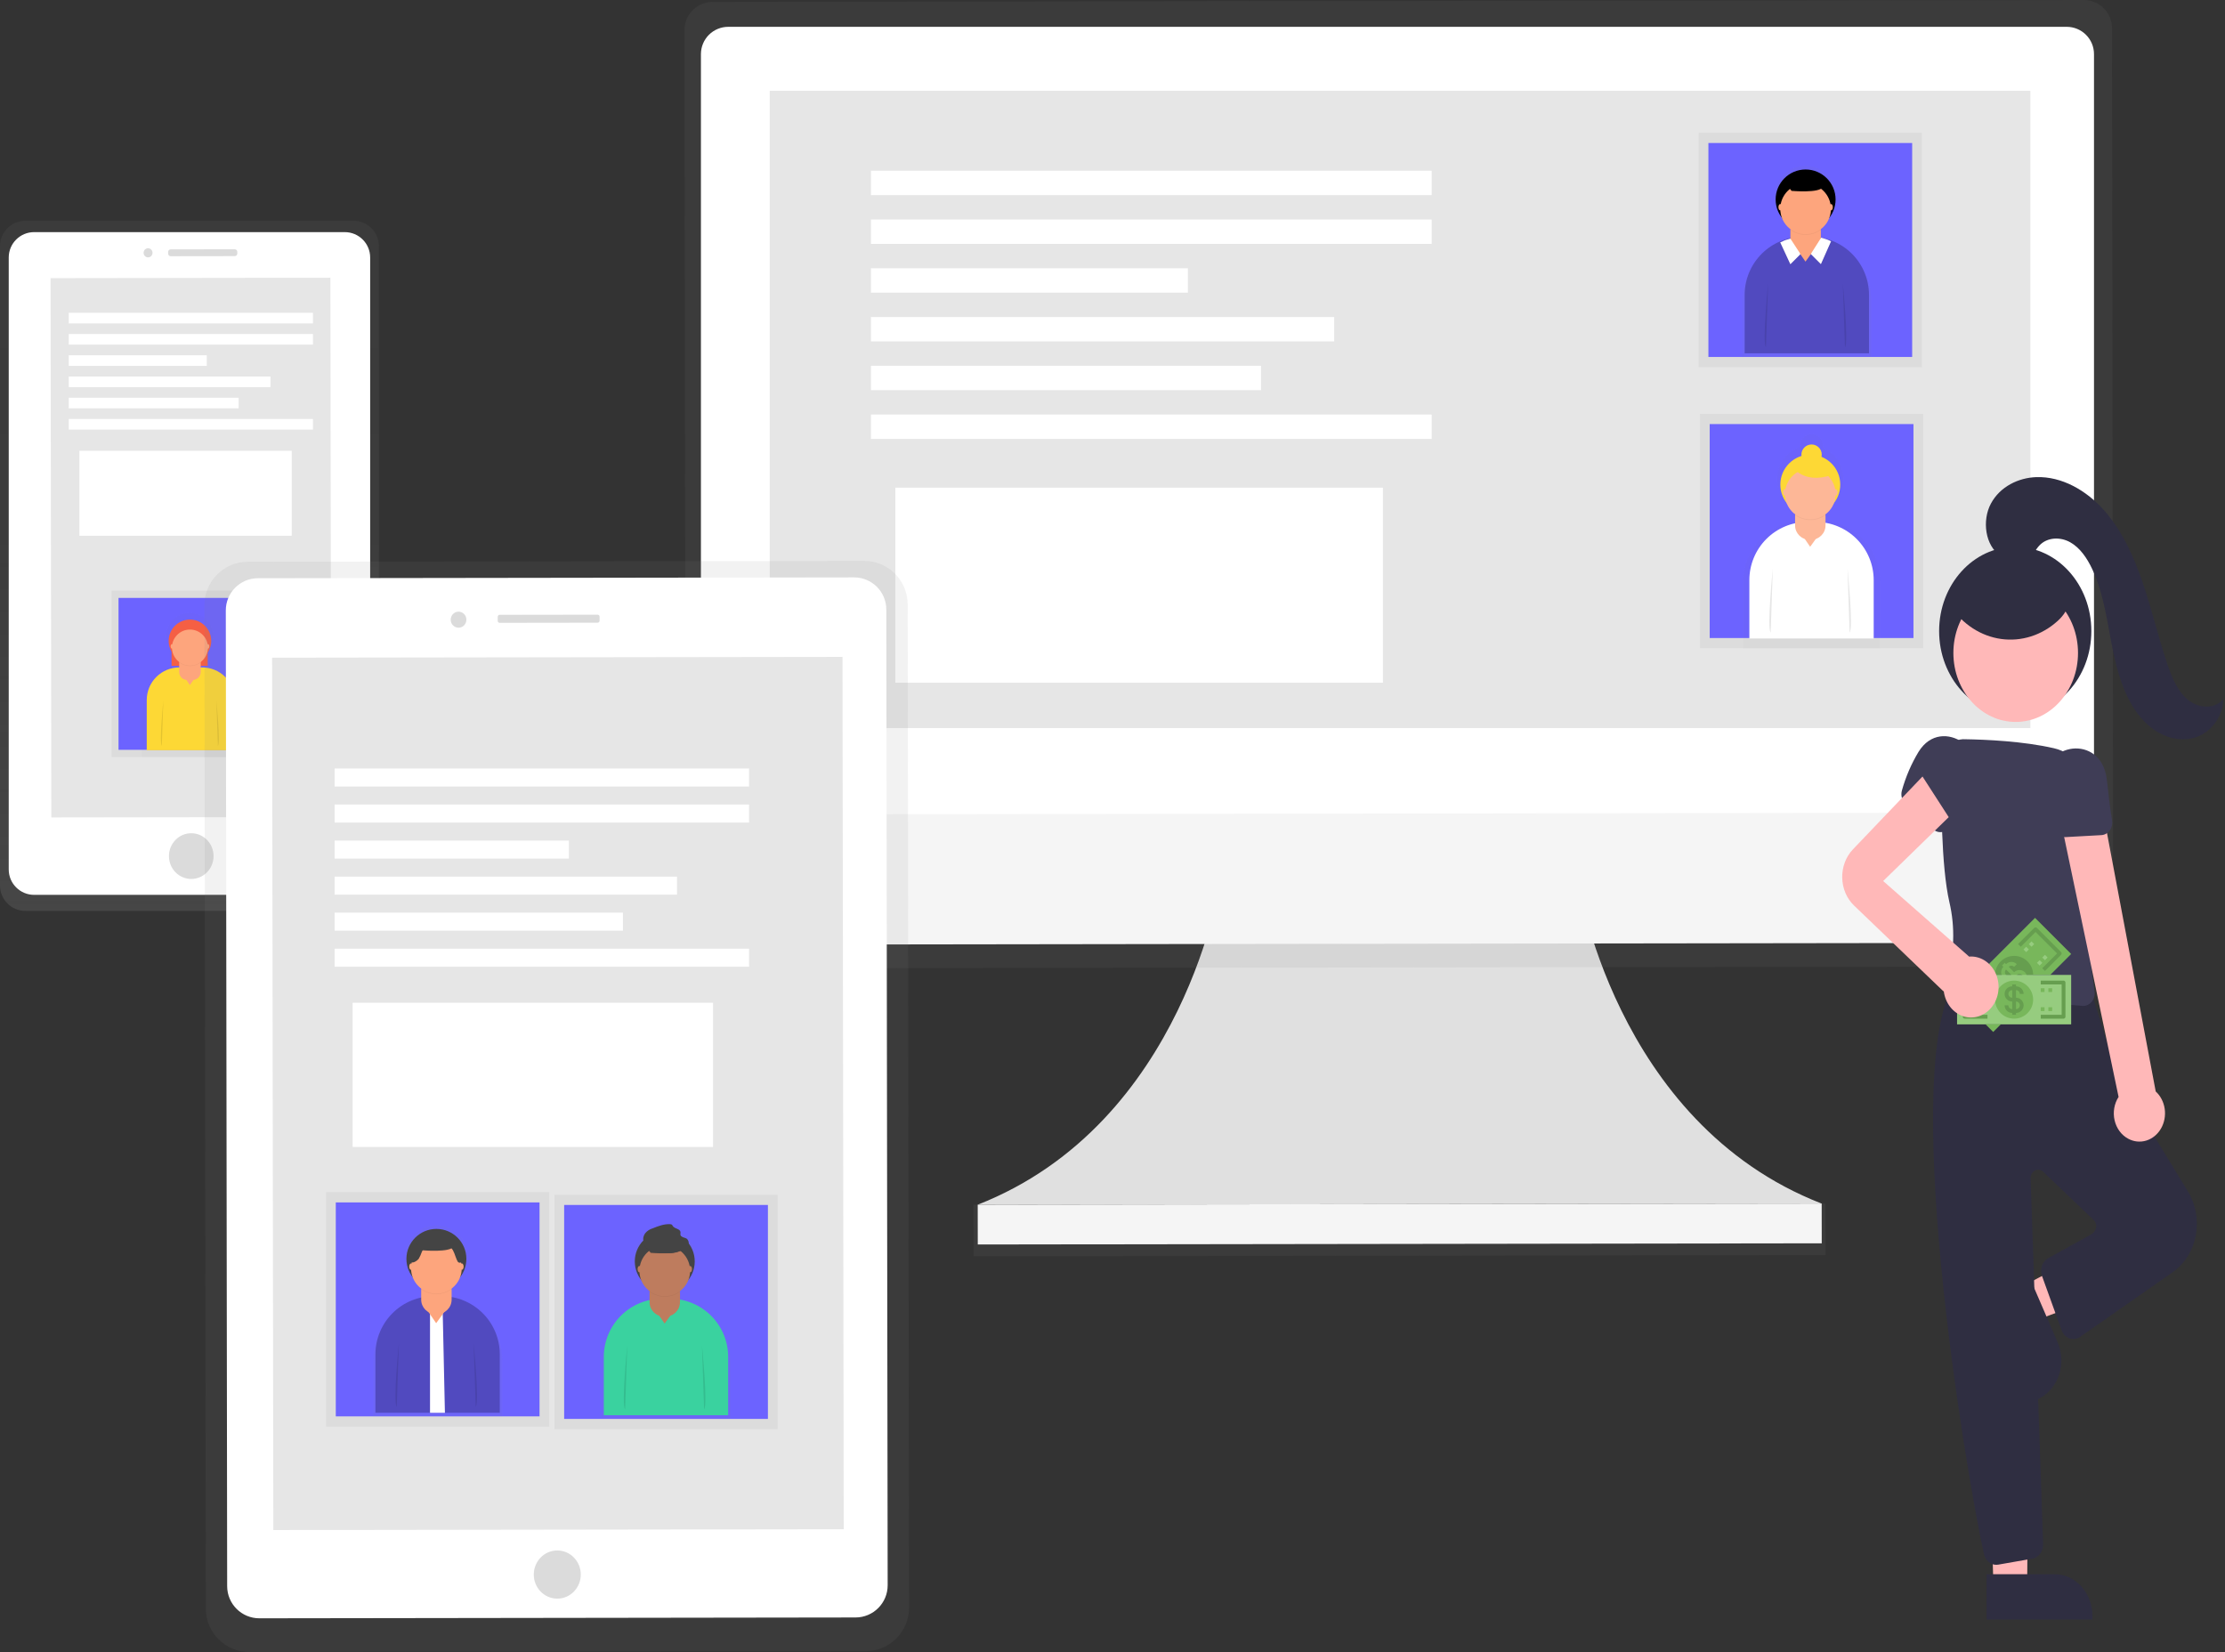 <svg width="862" height="640" viewBox="0 0 862 640" fill="none" xmlns="http://www.w3.org/2000/svg">
<rect x="0" y="0" width="862" height="640" fill="#333333" stroke="none"/>
<path d="M136.959 85.526H9.831C4.401 85.526 0 89.927 0 95.356V343.027C0 348.457 4.401 352.858 9.831 352.858H136.959C142.389 352.858 146.79 348.457 146.79 343.027V95.356C146.79 89.927 142.389 85.526 136.959 85.526Z" fill="url(#paint0_linear)"/>
<path d="M133.578 89.92H13.212C7.783 89.92 3.382 94.321 3.382 99.751V336.814C3.382 342.244 7.783 346.645 13.212 346.645H133.578C139.007 346.645 143.408 342.244 143.408 336.814V99.751C143.408 94.321 139.007 89.92 133.578 89.92Z" fill="white"/>
<path d="M127.998 107.588L19.586 107.74L19.878 316.658L128.289 316.507L127.998 107.588Z" fill="#E6E6E6"/>
<path d="M74.107 340.49C78.88 340.484 82.743 336.513 82.736 331.621C82.729 326.729 78.855 322.769 74.082 322.776C69.31 322.782 65.447 326.753 65.454 331.645C65.461 336.537 69.335 340.497 74.107 340.49Z" fill="#DBDBDB"/>
<path d="M57.364 99.705C58.319 99.703 59.093 98.91 59.092 97.933C59.09 96.956 58.315 96.164 57.359 96.166C56.404 96.167 55.63 96.96 55.631 97.938C55.633 98.915 56.408 99.706 57.364 99.705Z" fill="#DBDBDB"/>
<path d="M90.95 96.561L66.118 96.596C65.576 96.597 65.136 97.037 65.137 97.58L65.138 98.269C65.138 98.811 65.579 99.251 66.122 99.25L90.954 99.216C91.497 99.215 91.937 98.774 91.936 98.231L91.935 97.543C91.934 97 91.493 96.561 90.95 96.561Z" fill="#DBDBDB"/>
<path d="M104.627 228.816H43.245V293.265H104.627V228.816Z" fill="url(#paint1_linear)"/>
<path d="M101.962 231.618H45.919V290.463H101.962V231.618Z" fill="#6C63FF"/>
<g opacity="0.5">
<path opacity="0.5" d="M78.182 258.288V257.177H81.132V251.485C82.025 250.129 82.539 248.559 82.622 246.937C82.705 245.315 82.353 243.7 81.602 242.26C80.851 240.82 79.729 239.607 78.352 238.746C76.975 237.885 75.393 237.407 73.77 237.363C72.146 237.319 70.54 237.709 69.119 238.494C67.697 239.278 66.51 240.429 65.682 241.825C64.854 243.222 64.414 244.815 64.408 246.439C64.402 248.063 64.83 249.66 65.648 251.063V257.177H68.902V258.485C64.917 259.584 61.402 261.96 58.896 265.248C56.391 268.537 55.033 272.556 55.031 276.691V293.265H92.869V276.691C92.867 272.413 91.413 268.263 88.745 264.92C86.077 261.577 82.353 259.239 78.182 258.288V258.288Z" fill="url(#paint2_linear)"/>
</g>
<path d="M80.473 246.747H66.464V257.954H80.473V246.747Z" fill="#F55F44"/>
<path d="M69.492 258.544H78.34C81.692 258.544 84.908 259.875 87.279 262.246C89.65 264.617 90.982 267.833 90.982 271.186V290.63H56.85V271.166C56.855 267.816 58.189 264.606 60.56 262.239C62.93 259.873 66.143 258.544 69.492 258.544V258.544Z" fill="#FDD835"/>
<path d="M74.673 252.94H72.5C70.79 252.94 69.404 254.327 69.404 256.037V260.303C69.404 262.013 70.79 263.4 72.5 263.4H74.673C76.383 263.4 77.769 262.013 77.769 260.303V256.037C77.769 254.327 76.383 252.94 74.673 252.94Z" fill="#FDA57D"/>
<path d="M71.989 263.085L73.552 265.366L75.194 263.085H71.989Z" fill="#FDA57D"/>
<path opacity="0.1" d="M63.279 271.323C63.279 271.323 61.618 287.858 62.689 288.93Z" fill="black"/>
<path opacity="0.1" d="M83.825 271.323C83.825 271.323 85.486 287.858 84.415 288.93Z" fill="black"/>
<path opacity="0.05" d="M73.591 258.023C75.078 258.024 76.525 257.548 77.72 256.666C77.564 255.683 77.062 254.788 76.306 254.141C75.549 253.494 74.587 253.138 73.591 253.137C72.596 253.138 71.634 253.494 70.877 254.141C70.121 254.788 69.619 255.683 69.463 256.666C70.658 257.548 72.106 258.024 73.591 258.023Z" fill="black"/>
<path d="M73.591 256.518C78.147 256.518 81.839 252.826 81.839 248.271C81.839 243.715 78.147 240.023 73.591 240.023C69.036 240.023 65.344 243.715 65.344 248.271C65.344 252.826 69.036 256.518 73.591 256.518Z" fill="#F55F44"/>
<path d="M73.591 257.816C77.441 257.816 80.561 254.696 80.561 250.846C80.561 246.997 77.441 243.876 73.591 243.876C69.742 243.876 66.622 246.997 66.622 250.846C66.622 254.696 69.742 257.816 73.591 257.816Z" fill="#FDA57D"/>
<path d="M66.602 251.279C66.874 251.279 67.094 250.883 67.094 250.394C67.094 249.905 66.874 249.509 66.602 249.509C66.331 249.509 66.111 249.905 66.111 250.394C66.111 250.883 66.331 251.279 66.602 251.279Z" fill="#FDA57D"/>
<path d="M80.591 251.279C80.862 251.279 81.082 250.883 81.082 250.394C81.082 249.905 80.862 249.509 80.591 249.509C80.319 249.509 80.099 249.905 80.099 250.394C80.099 250.883 80.319 251.279 80.591 251.279Z" fill="#FDA57D"/>
<path d="M121.24 121.171H26.631V125.281H121.24V121.171Z" fill="white"/>
<path d="M121.24 129.39H26.631V133.499H121.24V129.39Z" fill="white"/>
<path d="M80.109 137.618H26.631V141.727H80.109V137.618Z" fill="white"/>
<path d="M104.784 145.846H26.631V149.955H104.784V145.846Z" fill="white"/>
<path d="M92.447 154.074H26.631V158.183H92.447V154.074Z" fill="white"/>
<path d="M121.24 162.302H26.631V166.412H121.24V162.302Z" fill="white"/>
<path d="M113.022 174.64H30.75V207.543H113.022V174.64Z" fill="white"/>
<path d="M611.165 340.265C611.165 340.265 624.928 434.825 705.726 466.234L542.243 466.46L378.761 466.686C459.431 435.051 472.987 340.452 472.987 340.452L611.165 340.265Z" fill="#E0E0E0"/>
<path d="M707.183 466.214L377.133 466.675L377.161 486.651L707.211 486.19L707.183 466.214Z" fill="url(#paint3_linear)"/>
<path d="M705.748 466.216L378.784 466.673L378.806 482.087L705.77 481.63L705.748 466.216Z" fill="#F5F5F5"/>
<path d="M807.55 0L275.816 0.737C272.923 0.807 270.177 2.022 268.18 4.117C266.184 6.211 265.101 9.012 265.169 11.905L265.582 322.137V332.469C265.582 356.063 283.896 375.124 306.428 375.095L777.911 374.446C800.433 374.446 818.669 355.286 818.639 331.712V321.39L818.226 11.158C818.259 9.724 818.009 8.298 817.49 6.961C816.97 5.623 816.193 4.402 815.201 3.366C814.21 2.329 813.024 1.499 811.711 0.921C810.398 0.344 808.984 0.031 807.55 0V0Z" fill="url(#paint4_linear)"/>
<path d="M282.127 10.391H800.679C803.482 10.391 806.17 11.504 808.151 13.486C810.133 15.468 811.247 18.156 811.247 20.959V316.19H271.549V20.959C271.549 19.57 271.823 18.195 272.355 16.912C272.886 15.63 273.666 14.464 274.648 13.483C275.63 12.501 276.797 11.723 278.08 11.193C279.363 10.662 280.738 10.39 282.127 10.391V10.391Z" fill="white"/>
<path d="M774.294 365.264L309.938 365.903C304.991 365.91 300.091 364.942 295.518 363.054C290.945 361.167 286.789 358.398 283.286 354.904C279.783 351.411 277.003 347.262 275.104 342.694C273.205 338.126 272.224 333.229 272.218 328.282V315.502L811.915 314.755V327.534C811.923 332.482 810.956 337.383 809.069 341.957C807.183 346.531 804.414 350.689 800.92 354.192C797.426 357.696 793.277 360.477 788.708 362.377C784.139 364.277 779.241 365.258 774.294 365.264V365.264Z" fill="#F5F5F5"/>
<path d="M786.602 35.164H298.21V282.029H786.602V35.164Z" fill="#E6E6E6"/>
<path d="M744.556 51.443H658.106V142.219H744.556V51.443Z" fill="url(#paint5_linear)"/>
<path d="M740.801 55.395H661.862V138.277H740.801V55.395Z" fill="#6C63FF"/>
<g opacity="0.5">
<path opacity="0.5" d="M706.728 92.25L705.745 91.896L705.686 91.984H705.627V89.311C705.627 88.981 705.601 88.653 705.549 88.328C707.141 87.156 708.36 85.547 709.058 83.697C710.435 81.913 711.284 79.778 711.509 77.535C711.735 75.293 711.327 73.032 710.333 71.009C709.339 68.986 707.797 67.282 705.884 66.091C703.971 64.899 701.762 64.267 699.508 64.267C697.254 64.267 695.045 64.899 693.131 66.091C691.218 67.282 689.677 68.986 688.683 71.009C687.688 73.032 687.281 75.293 687.506 77.535C687.731 79.778 688.581 81.913 689.957 83.697C690.655 85.547 691.874 87.156 693.467 88.328C693.414 88.653 693.388 88.981 693.388 89.311V92.26C688.113 93.716 683.461 96.862 680.146 101.217C676.831 105.571 675.035 110.892 675.035 116.364V138.296H724.974V116.335C724.976 110.88 723.194 105.574 719.9 101.225C716.606 96.877 711.98 93.725 706.728 92.25V92.25Z" fill="url(#paint6_linear)"/>
</g>
<path d="M698.49 91.709H701.538C707.516 91.709 713.25 94.084 717.477 98.311C721.704 102.539 724.079 108.272 724.079 114.251V136.861H675.91V114.251C675.91 111.287 676.494 108.353 677.629 105.615C678.764 102.878 680.428 100.391 682.526 98.298C684.623 96.204 687.113 94.544 689.852 93.414C692.591 92.283 695.527 91.704 698.49 91.709V91.709Z" fill="#514ABF"/>
<path d="M699.896 83.855H699.159C696.107 83.855 693.634 86.328 693.634 89.379V93.066C693.634 96.117 696.107 98.591 699.159 98.591H699.896C702.947 98.591 705.421 96.117 705.421 93.066V89.379C705.421 86.328 702.947 83.855 699.896 83.855Z" fill="#FDA57D"/>
<path opacity="0.05" d="M689.544 94.314L693.496 102.788L697.419 98.866L693.496 92.84L689.544 94.314Z" fill="black"/>
<path d="M689.682 93.901L693.614 102.375L697.547 98.443L693.614 92.427L691.806 92.977C691.628 93.032 691.454 93.098 691.285 93.174L689.682 93.901Z" fill="white"/>
<path opacity="0.05" d="M709.52 93.901L705.558 102.788L701.626 98.866L705.667 92.525L709.52 93.901Z" fill="black"/>
<path d="M709.383 93.489L705.45 102.336L701.518 98.404L705.558 92.063L706.296 92.279C707.096 92.508 707.881 92.787 708.645 93.115L709.383 93.489Z" fill="white"/>
<path d="M697.261 98.138L699.464 101.343L701.784 98.138H697.261Z" fill="#FDA57D"/>
<path opacity="0.1" d="M684.993 109.748C684.993 109.748 682.653 133.037 684.167 134.551Z" fill="black"/>
<path opacity="0.1" d="M713.934 109.748C713.934 109.748 716.274 133.037 714.76 134.551Z" fill="black"/>
<path opacity="0.05" d="M699.522 91.001C701.616 91.002 703.655 90.334 705.342 89.094C705.12 87.71 704.413 86.451 703.346 85.541C702.28 84.631 700.924 84.131 699.522 84.13V84.13C698.121 84.131 696.765 84.631 695.699 85.541C694.632 86.451 693.925 87.71 693.703 89.094C695.39 90.334 697.429 91.002 699.522 91.001V91.001Z" fill="black"/>
<path d="M699.522 88.878C705.934 88.878 711.132 83.68 711.132 77.268C711.132 70.856 705.934 65.658 699.522 65.658C693.111 65.658 687.913 70.856 687.913 77.268C687.913 83.68 693.111 88.878 699.522 88.878Z" fill="black"/>
<path d="M699.522 90.726C704.946 90.726 709.343 86.329 709.343 80.905C709.343 75.482 704.946 71.085 699.522 71.085C694.099 71.085 689.702 75.482 689.702 80.905C689.702 86.329 694.099 90.726 699.522 90.726Z" fill="#FDA57D"/>
<path opacity="0.05" d="M691.609 71.173L694.086 74.201C694.086 74.201 704.969 75.184 706.207 72.687C707.446 70.19 699.041 68.411 699.041 68.411L691.609 71.173Z" fill="black"/>
<path d="M691.609 70.898L694.086 73.926C694.086 73.926 704.969 74.909 706.207 72.412C707.446 69.915 699.041 68.136 699.041 68.136L691.609 70.898Z" fill="black"/>
<path d="M689.682 81.505C690.062 81.505 690.37 80.951 690.37 80.266C690.37 79.582 690.062 79.028 689.682 79.028C689.302 79.028 688.994 79.582 688.994 80.266C688.994 80.951 689.302 81.505 689.682 81.505Z" fill="#FDA57D"/>
<path d="M709.382 81.505C709.763 81.505 710.071 80.951 710.071 80.266C710.071 79.582 709.763 79.028 709.382 79.028C709.002 79.028 708.694 79.582 708.694 80.266C708.694 80.951 709.002 81.505 709.382 81.505Z" fill="#FDA57D"/>
<path d="M745.058 160.336H658.608V251.112H745.058V160.336Z" fill="url(#paint7_linear)"/>
<path d="M741.302 164.278H662.363V247.16H741.302V164.278Z" fill="#6C63FF"/>
<g opacity="0.5">
<path opacity="0.5" d="M707.8 201.625V198.577C707.8 198.43 707.8 198.272 707.8 198.125C709.472 196.873 710.748 195.167 711.476 193.21C712.686 191.642 713.515 189.815 713.901 187.873C714.286 185.93 714.216 183.925 713.697 182.014C713.179 180.103 712.224 178.338 710.909 176.858C709.595 175.377 707.955 174.221 706.119 173.48C706.259 172.856 706.261 172.21 706.124 171.585C705.987 170.961 705.715 170.375 705.326 169.867C704.938 169.36 704.443 168.944 703.876 168.649C703.309 168.354 702.684 168.187 702.045 168.16C701.407 168.133 700.77 168.246 700.181 168.492C699.591 168.738 699.062 169.111 698.632 169.584C698.202 170.056 697.881 170.618 697.692 171.228C697.502 171.838 697.45 172.483 697.537 173.116C695.555 173.726 693.751 174.807 692.278 176.266C690.806 177.726 689.709 179.521 689.082 181.497C688.455 183.473 688.316 185.572 688.677 187.613C689.038 189.655 689.889 191.579 691.157 193.22C691.885 195.177 693.161 196.883 694.833 198.135C694.833 198.282 694.833 198.43 694.833 198.587V201.811C689.344 202.864 684.393 205.794 680.828 210.099C677.264 214.404 675.31 219.816 675.3 225.405V251.269H728.483V225.444C728.482 219.649 726.389 214.048 722.589 209.673C718.789 205.297 713.538 202.439 707.8 201.625V201.625Z" fill="url(#paint8_linear)"/>
</g>
<path d="M700.309 202.175H703.356C706.317 202.175 709.248 202.758 711.983 203.891C714.717 205.024 717.202 206.684 719.296 208.777C721.389 210.871 723.049 213.356 724.182 216.09C725.315 218.825 725.898 221.756 725.898 224.717V247.327H677.728V224.717C677.728 218.738 680.103 213.005 684.33 208.777C688.558 204.55 694.291 202.175 700.27 202.175H700.309Z" fill="white"/>
<path d="M701.705 194.321H700.967C697.916 194.321 695.443 196.794 695.443 199.845V203.532C695.443 206.583 697.916 209.057 700.967 209.057H701.705C704.756 209.057 707.23 206.583 707.23 203.532V199.845C707.23 196.794 704.756 194.321 701.705 194.321Z" fill="#FDB797"/>
<path d="M699.08 208.604L701.282 211.809L703.592 208.604H699.08Z" fill="#FDB797"/>
<path opacity="0.1" d="M686.811 220.204C686.811 220.204 684.472 243.493 685.986 245.007Z" fill="black"/>
<path opacity="0.1" d="M715.753 220.204C715.753 220.204 718.092 243.493 716.579 245.007Z" fill="black"/>
<path opacity="0.05" d="M701.38 201.467C703.474 201.468 705.513 200.799 707.2 199.56C706.978 198.176 706.271 196.916 705.204 196.007C704.138 195.097 702.782 194.597 701.38 194.596V194.596C699.965 194.578 698.591 195.07 697.508 195.981C696.425 196.892 695.706 198.163 695.482 199.56C697.191 200.815 699.26 201.484 701.38 201.467V201.467Z" fill="black"/>
<path d="M701.341 199.344C707.753 199.344 712.951 194.146 712.951 187.734C712.951 181.322 707.753 176.124 701.341 176.124C694.929 176.124 689.731 181.322 689.731 187.734C689.731 194.146 694.929 199.344 701.341 199.344Z" fill="#FDD835"/>
<path d="M701.341 201.192C706.765 201.192 711.162 196.795 711.162 191.371C711.162 185.948 706.765 181.551 701.341 181.551C695.917 181.551 691.52 185.948 691.52 191.371C691.52 196.795 695.917 201.192 701.341 201.192Z" fill="#FDB797"/>
<path d="M691.491 191.971C691.871 191.971 692.179 191.416 692.179 190.732C692.179 190.048 691.871 189.494 691.491 189.494C691.111 189.494 690.803 190.048 690.803 190.732C690.803 191.416 691.111 191.971 691.491 191.971Z" fill="#FDB797"/>
<path d="M711.201 191.971C711.581 191.971 711.889 191.416 711.889 190.732C711.889 190.048 711.581 189.494 711.201 189.494C710.821 189.494 710.513 190.048 710.513 190.732C710.513 191.416 710.821 191.971 711.201 191.971Z" fill="#FDB797"/>
<path d="M701.833 180.066C704.01 180.066 705.775 178.301 705.775 176.124C705.775 173.947 704.01 172.182 701.833 172.182C699.655 172.182 697.891 173.947 697.891 176.124C697.891 178.301 699.655 180.066 701.833 180.066Z" fill="#FDD835"/>
<path d="M693.939 180.066C693.939 180.066 697.871 187.931 709.727 183.998L705.794 180.066H693.939Z" fill="#FDD835"/>
<path d="M554.659 66.14H337.424V75.587H554.659V66.14Z" fill="white"/>
<path d="M554.659 85.025H337.424V94.472H554.659V85.025Z" fill="white"/>
<path d="M460.207 103.919H337.424V113.366H460.207V103.919Z" fill="white"/>
<path d="M516.881 122.803H337.424V132.25H516.881V122.803Z" fill="white"/>
<path d="M488.539 141.698H337.424V151.145H488.539V141.698Z" fill="white"/>
<path d="M554.659 160.582H337.424V170.029H554.659V160.582Z" fill="white"/>
<path d="M535.765 188.924H346.871V264.481H535.765V188.924Z" fill="white"/>
<path d="M334.75 217.284L96.044 217.617C86.722 217.63 79.176 225.197 79.189 234.519L79.731 623.121C79.745 632.443 87.312 639.989 96.634 639.976L335.339 639.643C344.661 639.63 352.208 632.062 352.195 622.74L351.652 234.139C351.639 224.817 344.072 217.271 334.75 217.284Z" fill="url(#paint9_linear)"/>
<path d="M333.576 249.549L98.282 249.878L98.776 604.121L334.07 603.793L333.576 249.549Z" fill="url(#paint10_linear)"/>
<path d="M330.885 223.669L99.927 223.991C93.042 224.001 87.469 229.59 87.479 236.474L88.007 614.449C88.016 621.333 93.605 626.906 100.489 626.896L331.448 626.574C338.332 626.564 343.905 620.976 343.896 614.091L343.368 236.117C343.358 229.232 337.77 223.659 330.885 223.669Z" fill="white"/>
<path d="M326.396 254.465L105.416 254.773L105.887 592.708L326.868 592.399L326.396 254.465Z" fill="#E6E6E6"/>
<path d="M215.899 619.276C220.926 619.276 225.002 615.099 225.002 609.947C225.002 604.794 220.926 600.617 215.899 600.617C210.871 600.617 206.796 604.794 206.796 609.947C206.796 615.099 210.871 619.276 215.899 619.276Z" fill="#DBDBDB"/>
<path d="M177.654 243.161C179.332 243.159 180.69 241.766 180.687 240.05C180.685 238.335 179.323 236.946 177.645 236.948C175.968 236.951 174.61 238.343 174.612 240.059C174.614 241.775 175.976 243.163 177.654 243.161Z" fill="#DBDBDB"/>
<path d="M231.538 238.112L193.573 238.165C193.16 238.165 192.826 238.5 192.827 238.913L192.829 240.525C192.829 240.938 193.164 241.272 193.577 241.271L231.543 241.218C231.955 241.217 232.289 240.882 232.289 240.47L232.286 238.858C232.286 238.445 231.951 238.111 231.538 238.112Z" fill="#DBDBDB"/>
<path d="M301.257 462.822H214.807V553.598H301.257V462.822Z" fill="url(#paint11_linear)"/>
<path d="M297.502 466.774H218.563V549.656H297.502V466.774Z" fill="#6C63FF"/>
<g opacity="0.5">
<path opacity="0.5" d="M264.747 503.639L263.763 503.285L263.705 503.373H263.646V500.7C263.646 500.37 263.619 500.042 263.567 499.717C265.159 498.545 266.378 496.936 267.076 495.086C268.453 493.302 269.302 491.167 269.528 488.924C269.753 486.682 269.345 484.421 268.351 482.398C267.357 480.375 265.816 478.671 263.902 477.48C261.989 476.288 259.78 475.656 257.526 475.656C255.272 475.656 253.063 476.288 251.15 477.48C249.236 478.671 247.695 480.375 246.701 482.398C245.707 484.421 245.299 486.682 245.524 488.924C245.75 491.167 246.599 493.302 247.976 495.086C248.674 496.936 249.893 498.545 251.485 499.717C251.433 500.042 251.406 500.37 251.406 500.7V503.649C246.131 505.105 241.479 508.252 238.164 512.606C234.849 516.96 233.053 522.281 233.053 527.753V549.685H283.041V527.714C283.038 522.254 281.248 516.946 277.944 512.598C274.641 508.251 270.006 505.105 264.747 503.639V503.639Z" fill="url(#paint12_linear)"/>
</g>
<path d="M256.509 503.088H259.556C265.534 503.088 271.268 505.463 275.495 509.691C279.723 513.918 282.097 519.652 282.097 525.63V548.24H233.928V525.63C233.928 522.666 234.512 519.732 235.647 516.995C236.783 514.257 238.447 511.77 240.544 509.677C242.641 507.583 245.131 505.924 247.87 504.793C250.61 503.663 253.545 503.083 256.509 503.088V503.088Z" fill="#3AD29F"/>
<path d="M257.914 495.234H257.177C254.126 495.234 251.652 497.707 251.652 500.759V504.445C251.652 507.496 254.126 509.97 257.177 509.97H257.914C260.966 509.97 263.439 507.496 263.439 504.445V500.759C263.439 497.707 260.966 495.234 257.914 495.234Z" fill="#BE7C5E"/>
<path d="M255.28 509.518L257.482 512.722L259.802 509.518H255.28Z" fill="#BE7C5E"/>
<path opacity="0.1" d="M243.011 521.128C243.011 521.128 240.672 544.416 242.185 545.93Z" fill="black"/>
<path opacity="0.1" d="M271.952 521.128C271.952 521.128 274.292 544.416 272.778 545.93Z" fill="black"/>
<path opacity="0.05" d="M257.541 502.341C259.634 502.341 261.673 501.673 263.36 500.434C263.138 499.05 262.431 497.79 261.364 496.881C260.298 495.971 258.943 495.471 257.541 495.47V495.47C256.139 495.471 254.783 495.971 253.717 496.881C252.651 497.79 251.943 499.05 251.721 500.434C253.408 501.673 255.447 502.341 257.541 502.341V502.341Z" fill="black"/>
<path d="M257.541 500.257C263.953 500.257 269.151 495.059 269.151 488.647C269.151 482.235 263.953 477.037 257.541 477.037C251.129 477.037 245.931 482.235 245.931 488.647C245.931 495.059 251.129 500.257 257.541 500.257Z" fill="#444444"/>
<path d="M257.541 502.105C262.965 502.105 267.362 497.708 267.362 492.285C267.362 486.861 262.965 482.464 257.541 482.464C252.117 482.464 247.72 486.861 247.72 492.285C247.72 497.708 252.117 502.105 257.541 502.105Z" fill="#BE7C5E"/>
<path opacity="0.05" d="M249.627 482.552L252.104 485.58C252.104 485.58 262.987 486.563 264.226 484.066C265.464 481.569 257.059 479.79 257.059 479.79L249.627 482.552Z" fill="black"/>
<path d="M249.627 482.277L252.104 485.305C252.104 485.305 262.987 486.288 264.226 483.791C265.464 481.294 257.059 479.515 257.059 479.515L249.627 482.277Z" fill="#444444"/>
<path d="M247.7 492.884C248.08 492.884 248.389 492.33 248.389 491.646C248.389 490.962 248.08 490.407 247.7 490.407C247.32 490.407 247.012 490.962 247.012 491.646C247.012 492.33 247.32 492.884 247.7 492.884Z" fill="#BE7C5E"/>
<path d="M267.401 492.884C267.781 492.884 268.089 492.33 268.089 491.646C268.089 490.962 267.781 490.407 267.401 490.407C267.021 490.407 266.713 490.962 266.713 491.646C266.713 492.33 267.021 492.884 267.401 492.884Z" fill="#BE7C5E"/>
<path d="M249.863 477.853C250.632 476.872 251.692 476.16 252.891 475.818C255.063 474.953 257.325 474.069 259.654 474.226C259.881 474.223 260.104 474.288 260.293 474.413C260.449 474.579 260.579 474.767 260.677 474.973C261.385 476.025 263.37 475.956 263.626 477.195C263.695 477.598 263.528 478.03 263.626 478.424C263.881 479.407 265.268 479.308 266.084 479.869C266.518 480.261 266.782 480.807 266.819 481.392C266.855 481.976 266.662 482.551 266.28 482.995C265.471 483.853 264.423 484.449 263.272 484.705C261.252 485.48 259.056 485.674 256.931 485.266C253.953 484.489 246.983 482.562 249.863 477.853Z" fill="#444444"/>
<path d="M212.782 461.839H126.332V552.615H212.782V461.839Z" fill="url(#paint13_linear)"/>
<path d="M209.027 465.791H130.088V548.673H209.027V465.791Z" fill="#6C63FF"/>
<g opacity="0.5">
<path opacity="0.5" d="M176.272 502.656L175.289 502.302L175.23 502.39H175.171V499.717C175.171 499.387 175.144 499.059 175.092 498.734C176.685 497.562 177.904 495.953 178.601 494.103C179.978 492.319 180.827 490.184 181.053 487.941C181.278 485.698 180.871 483.438 179.876 481.415C178.882 479.392 177.341 477.688 175.427 476.496C173.514 475.305 171.305 474.673 169.051 474.673C166.797 474.673 164.588 475.305 162.675 476.496C160.762 477.688 159.22 479.392 158.226 481.415C157.232 483.438 156.824 485.698 157.049 487.941C157.275 490.184 158.124 492.319 159.501 494.103C160.199 495.953 161.418 497.562 163.01 498.734C162.958 499.059 162.932 499.387 162.932 499.717V502.666C157.656 504.122 153.005 507.268 149.689 511.622C146.374 515.977 144.579 521.298 144.578 526.77V548.702H194.566V526.731C194.563 521.271 192.773 515.962 189.469 511.615C186.166 507.268 181.531 504.122 176.272 502.656Z" fill="url(#paint14_linear)"/>
</g>
<path d="M168.034 502.105H171.081C174.041 502.105 176.972 502.688 179.707 503.821C182.442 504.954 184.927 506.614 187.02 508.707C189.113 510.801 190.774 513.286 191.907 516.02C193.039 518.755 193.623 521.687 193.623 524.647V547.257H145.453V524.647C145.453 521.683 146.037 518.749 147.172 516.011C148.308 513.274 149.972 510.787 152.069 508.694C154.166 506.6 156.656 504.94 159.395 503.81C162.135 502.679 165.07 502.1 168.034 502.105V502.105Z" fill="#514ABF"/>
<path d="M169.439 494.251H168.702C165.651 494.251 163.177 496.724 163.177 499.775V503.462C163.177 506.513 165.651 508.987 168.702 508.987H169.439C172.491 508.987 174.964 506.513 174.964 503.462V499.775C174.964 496.724 172.491 494.251 169.439 494.251Z" fill="#FDA57D"/>
<path opacity="0.1" d="M154.536 520.144C154.536 520.144 152.197 543.433 153.711 544.947Z" fill="black"/>
<path opacity="0.1" d="M183.477 520.144C183.477 520.144 185.817 543.433 184.303 544.947Z" fill="black"/>
<path opacity="0.05" d="M169.066 501.358C171.159 501.358 173.198 500.69 174.886 499.451C174.664 498.067 173.956 496.807 172.89 495.898C171.823 494.988 170.468 494.488 169.066 494.487V494.487C167.664 494.488 166.309 494.988 165.242 495.898C164.176 496.807 163.468 498.067 163.246 499.451C164.933 500.69 166.972 501.358 169.066 501.358V501.358Z" fill="black"/>
<path d="M169.066 499.274C175.478 499.274 180.676 494.076 180.676 487.664C180.676 481.252 175.478 476.054 169.066 476.054C162.654 476.054 157.456 481.252 157.456 487.664C157.456 494.076 162.654 499.274 169.066 499.274Z" fill="#444444"/>
<path d="M169.066 501.122C174.49 501.122 178.887 496.725 178.887 491.302C178.887 485.878 174.49 481.481 169.066 481.481C163.642 481.481 159.245 485.878 159.245 491.302C159.245 496.725 163.642 501.122 169.066 501.122Z" fill="#FDA57D"/>
<path opacity="0.05" d="M161.152 481.569L163.63 484.597C163.63 484.597 174.512 485.58 175.751 483.083C176.989 480.586 168.584 478.807 168.584 478.807L161.152 481.569Z" fill="black"/>
<path d="M161.152 481.294L163.63 484.322C163.63 484.322 174.512 485.305 175.751 482.808C176.989 480.311 168.584 478.532 168.584 478.532L161.152 481.294Z" fill="#444444"/>
<path d="M159.225 491.901C159.606 491.901 159.914 491.347 159.914 490.663C159.914 489.978 159.606 489.424 159.225 489.424C158.845 489.424 158.537 489.978 158.537 490.663C158.537 491.347 158.845 491.901 159.225 491.901Z" fill="#FDA57D"/>
<path d="M178.926 491.901C179.306 491.901 179.614 491.347 179.614 490.663C179.614 489.978 179.306 489.424 178.926 489.424C178.546 489.424 178.238 489.978 178.238 490.663C178.238 491.347 178.546 491.901 178.926 491.901Z" fill="#FDA57D"/>
<path d="M290.198 297.699H129.635V304.678H290.198V297.699Z" fill="white"/>
<path d="M290.198 311.658H129.635V318.638H290.198V311.658Z" fill="white"/>
<path d="M220.391 325.617H129.635V332.597H220.391V325.617Z" fill="white"/>
<path d="M262.279 339.587H129.635V346.566H262.279V339.587Z" fill="white"/>
<path d="M241.33 353.546H129.635V360.526H241.33V353.546Z" fill="white"/>
<path d="M290.198 367.505H129.635V374.485H290.198V367.505Z" fill="white"/>
<path d="M276.239 388.454H136.615V444.302H276.239V388.454Z" fill="white"/>
<path d="M162.243 487.595C162.739 486.719 163.15 485.797 163.472 484.843C163.994 483.713 164.818 482.748 165.853 482.057C166.889 481.366 168.095 480.974 169.339 480.925C170.583 480.876 171.816 481.172 172.903 481.78C173.989 482.388 174.886 483.285 175.495 484.371C176.301 485.816 176.567 487.527 177.461 488.922C177.588 489.018 177.733 489.086 177.888 489.122C178.042 489.158 178.202 489.162 178.358 489.133C178.515 489.105 178.663 489.044 178.794 488.955C178.926 488.867 179.038 488.752 179.122 488.618C179.278 488.334 179.368 488.019 179.387 487.696C179.406 487.373 179.352 487.05 179.231 486.75C179.024 486.14 178.68 485.58 178.454 484.98C178.228 484.004 177.899 483.055 177.471 482.149C176.945 481.463 176.274 480.903 175.505 480.508C173.332 479.171 170.816 477.784 168.358 478.541C167.529 478.825 166.744 479.226 166.028 479.731L162.902 481.697C161.897 482.26 160.998 482.995 160.248 483.87C159.57 484.754 158.282 487.399 158.881 488.539C159.589 489.837 161.624 488.411 162.243 487.595Z" fill="#444444"/>
<path d="M166.598 508.24V547.296H172.369L171.514 508.24H166.598Z" fill="white"/>
<path d="M165.635 507.709L168.977 512.575L172.497 507.709H165.635Z" fill="#FDA57D"/>
<path d="M783.634 498.239L789.265 511.271L837.347 493.432L829.037 474.198L783.634 498.239Z" fill="#FFB8B8"/>
<path d="M789.192 542.191L771.498 501.235L785.791 493.667L797.172 520.008C798.847 523.884 799.062 528.338 797.77 532.389C796.479 536.441 793.786 539.758 790.285 541.612L789.192 542.191V542.191Z" fill="#2F2E41"/>
<path d="M772.3 614.614L785.341 614.126L785.889 557.929L770.603 558.928L772.3 614.614Z" fill="#FFB8B8"/>
<path d="M810.645 627.363H769.635V609.822H796.012C799.893 609.822 803.615 611.529 806.359 614.567C809.103 617.605 810.645 621.725 810.645 626.022V627.363V627.363Z" fill="#2F2E41"/>
<path d="M773.373 606.171C772.279 606.171 771.217 605.765 770.357 605.019C769.496 604.272 768.886 603.227 768.625 602.051C761.481 570.276 734.899 410.171 758.405 378.727L758.61 378.452L758.921 378.365C760.572 377.903 791.678 367.241 809.93 383.883L810.143 384.078L820.301 416.63L847.685 461.631C849.184 464.095 850.222 466.868 850.735 469.784C851.249 472.701 851.229 475.702 850.676 478.609C850.123 481.517 849.049 484.272 847.516 486.712C845.984 489.151 844.024 491.225 841.754 492.811L805.796 517.932C804.928 518.512 803.918 518.782 802.906 518.703C801.894 518.624 800.928 518.2 800.142 517.491C799.481 516.885 798.973 516.101 798.667 515.215L791.11 494.3C790.659 493.032 790.652 491.624 791.089 490.35C791.527 489.076 792.377 488.029 793.475 487.413L810.322 478.088C810.784 477.806 811.184 477.416 811.494 476.946C811.805 476.475 812.019 475.935 812.121 475.363C812.167 474.846 812.099 474.324 811.923 473.842C811.747 473.36 811.468 472.932 811.11 472.596L791.554 453.932C791.119 453.517 790.584 453.252 790.015 453.168C789.446 453.085 788.867 453.187 788.35 453.463C787.832 453.739 787.399 454.176 787.102 454.72C786.806 455.264 786.66 455.893 786.682 456.528L791.53 598.21C791.575 599.54 791.178 600.843 790.414 601.871C789.65 602.899 788.572 603.582 787.385 603.79L774.158 606.102C773.899 606.148 773.636 606.171 773.373 606.171Z" fill="#2F2E41"/>
<path d="M807.108 389.658C806.997 389.658 806.886 389.654 806.775 389.644L758.005 385.645C757.328 385.591 756.672 385.364 756.086 384.984C755.501 384.603 755.003 384.078 754.631 383.449C754.259 382.821 754.023 382.106 753.941 381.36C753.859 380.614 753.933 379.857 754.158 379.149C757.158 369.573 757.526 359.228 755.215 349.422C752.039 335.556 751.964 309.776 752.202 295.643C752.256 293.247 753.124 290.962 754.632 289.243C756.141 287.524 758.18 286.498 760.342 286.37L760.342 286.351L761.325 286.364C769.27 286.487 783.849 287.115 795.78 289.863C799.801 290.784 803.418 293.194 806.037 296.694C808.656 300.195 810.12 304.578 810.189 309.123C810.459 322.244 810.499 340.005 809.154 350.101C808.019 358.618 810.115 374.974 811.466 383.966C811.57 384.666 811.536 385.383 811.365 386.068C811.194 386.752 810.891 387.387 810.476 387.928C810.062 388.47 809.546 388.905 808.964 389.204C808.383 389.502 807.749 389.658 807.108 389.658H807.108Z" fill="#3F3D56"/>
<path d="M824.519 441.126C823.219 440.437 822.072 439.441 821.158 438.209C820.244 436.976 819.586 435.537 819.229 433.992C818.871 432.447 818.825 430.834 819.092 429.266C819.358 427.699 819.932 426.216 820.773 424.921L798.248 317.39H815.278L835.157 422.802C837.028 424.509 838.269 426.918 838.644 429.571C839.018 432.223 838.501 434.936 837.19 437.195C835.879 439.454 833.864 441.101 831.529 441.826C829.194 442.55 826.699 442.301 824.519 441.126H824.519Z" fill="#FFB8B8"/>
<path d="M800.043 324.28C799.209 324.283 798.392 324.024 797.687 323.531C796.981 323.039 796.417 322.335 796.06 321.502C793.911 316.479 792.432 311.139 791.668 305.647C790.498 296.676 796.133 291.339 801.863 290.176C807.437 289.045 814.226 291.758 815.962 300.386C816.107 301.117 816.22 301.855 816.298 302.598C816.993 309.139 817.647 314.225 818.242 317.718C818.358 318.405 818.341 319.112 818.19 319.79C818.039 320.469 817.759 321.104 817.368 321.653C816.977 322.201 816.484 322.651 815.923 322.971C815.362 323.291 814.745 323.474 814.115 323.508L800.269 324.274C800.193 324.278 800.118 324.28 800.043 324.28Z" fill="#3F3D56"/>
<path d="M780.734 277.108C797.02 277.108 810.222 262.492 810.222 244.463C810.222 226.433 797.02 211.818 780.734 211.818C764.448 211.818 751.246 226.433 751.246 244.463C751.246 262.492 764.448 277.108 780.734 277.108Z" fill="#2F2E41"/>
<path d="M780.912 279.663C794.245 279.663 805.054 267.697 805.054 252.937C805.054 238.176 794.245 226.21 780.912 226.21C767.579 226.21 756.77 238.176 756.77 252.937C756.77 267.697 767.579 279.663 780.912 279.663Z" fill="#FFB8B8"/>
<path d="M738.062 311.274C737.446 310.652 737.002 309.849 736.782 308.959C736.563 308.069 736.576 307.127 736.822 306.245C738.303 300.936 740.472 295.892 743.26 291.272C747.873 283.783 755.284 284.063 760.218 287.492C765.018 290.828 768.367 297.906 764.381 305.565C764.042 306.212 763.675 306.84 763.279 307.447C759.8 312.788 757.177 317.028 755.484 320.048C755.151 320.642 754.707 321.149 754.181 321.537C753.656 321.924 753.062 322.183 752.439 322.295C751.816 322.407 751.178 322.37 750.569 322.186C749.96 322.002 749.394 321.676 748.908 321.229L738.233 311.438C738.175 311.384 738.118 311.33 738.062 311.274Z" fill="#3F3D56"/>
<path d="M775.006 215.308C769.072 211.388 767.787 201.628 771.323 195.055C774.858 188.483 782.002 185.054 788.909 184.828C798.775 184.505 808.303 189.943 815.208 197.75C822.114 205.557 826.671 215.55 830.144 225.778C833.616 236.006 836.109 246.614 839.53 256.863C841.286 262.122 843.448 267.522 847.465 270.938C851.482 274.353 857.867 274.969 861.301 270.847C861.288 277.443 856.721 283.438 851.056 285.48C845.391 287.522 838.983 285.98 834.016 282.337C825.401 276.016 821.241 264.479 818.864 253.344C816.486 242.209 815.315 230.541 810.535 220.396C808.554 216.193 805.84 212.201 802.021 210.056C798.202 207.911 793.114 208.052 790.042 211.355C788.619 212.885 787.698 214.971 786.083 216.246C785.061 216.953 783.907 217.393 782.708 217.531C781.51 217.669 780.298 217.502 779.167 217.043C776.913 216.105 774.804 214.787 772.913 213.137" fill="#2F2E41"/>
<path d="M755.699 234.878C758.026 238.342 760.961 241.247 764.33 243.421C767.698 245.594 771.428 246.991 775.297 247.525C779.166 248.06 783.092 247.722 786.839 246.531C790.587 245.341 794.078 243.323 797.102 240.599C799.446 238.488 801.623 235.578 801.476 232.237C801.325 228.814 798.798 226.126 796.218 224.233C789.431 219.294 781.267 217.218 773.213 218.382C768.618 219.065 764.009 220.919 760.755 224.576C757.501 228.232 755.879 233.918 757.558 238.703" fill="#2F2E41"/>
<path d="M794.298 377.658L802.402 369.554L788.404 355.556L766.302 377.658" fill="#78B75B"/>
<path d="M772.933 377.658C772.933 375.772 773.652 373.887 775.091 372.448C777.968 369.571 782.633 369.571 785.51 372.448C786.949 373.887 787.668 375.772 787.668 377.658" fill="#669E4F"/>
<path d="M785.33 378.699C785.33 377.913 785.024 377.172 784.467 376.615C783.354 375.502 781.412 375.502 780.3 376.615L778.216 374.531C778.791 373.957 779.725 373.958 780.3 374.532L781.341 373.489C780.193 372.341 778.324 372.341 777.174 373.489L776.653 372.968L775.611 374.011L776.133 374.532C775.576 375.089 775.27 375.828 775.27 376.616C775.269 377.403 775.576 378.143 776.133 378.7C776.69 379.256 777.43 379.563 778.217 379.563C779.004 379.563 779.743 379.256 780.3 378.7L782.384 380.784C781.808 381.358 780.875 381.358 780.3 380.784L779.259 381.826C779.832 382.4 780.588 382.687 781.342 382.687C782.096 382.687 782.851 382.4 783.426 381.826L783.946 382.347L784.989 381.304L784.467 380.783C785.024 380.226 785.33 379.486 785.33 378.699ZM779.257 377.658C778.702 378.214 777.73 378.214 777.174 377.658C776.896 377.379 776.742 377.009 776.743 376.616C776.743 376.222 776.896 375.853 777.174 375.574L779.257 377.658ZM781.342 377.657C781.898 377.101 782.869 377.101 783.425 377.657C783.703 377.935 783.857 378.305 783.857 378.699C783.857 379.092 783.703 379.462 783.426 379.74L781.342 377.657Z" fill="#78B75B"/>
<path d="M792.252 376.125L791.209 375.083L796.94 369.352L788.604 361.018L782.874 366.748L781.831 365.706L788.082 359.454C788.371 359.167 788.837 359.166 789.125 359.454L798.503 368.832C798.641 368.97 798.718 369.157 798.718 369.352C798.718 369.548 798.641 369.736 798.503 369.874L792.252 376.125Z" fill="#669E4F"/>
<path d="M789.143 372.988L790.185 371.944L791.228 372.986L790.186 374.029L789.143 372.988Z" fill="#96CC7F"/>
<path d="M791.205 370.924L792.247 369.882L793.29 370.925L792.248 371.967L791.205 370.924Z" fill="#96CC7F"/>
<path d="M783.933 367.789L784.976 366.747L786.017 367.79L784.974 368.832L783.933 367.789Z" fill="#96CC7F"/>
<path d="M785.997 365.713L787.039 364.671L788.081 365.714L787.039 366.756L785.997 365.713Z" fill="#96CC7F"/>
<path d="M758.198 377.658H802.402V396.813H758.198V377.658Z" fill="#96CC7F"/>
<path d="M780.3 394.603C784.369 394.603 787.668 391.304 787.668 387.235C787.668 383.166 784.369 379.868 780.3 379.868C776.231 379.868 772.933 383.166 772.933 387.235C772.933 391.304 776.231 394.603 780.3 394.603Z" fill="#78B75B"/>
<path d="M769.249 396.813L772.196 399.76L775.143 396.813" fill="#78B75B"/>
<path d="M781.037 386.498H781.036V383.552H781.037C781.849 383.552 782.509 384.212 782.509 385.025H783.983C783.983 383.4 782.661 382.078 781.037 382.078H781.036V381.341H779.563V382.078C777.938 382.078 776.616 383.4 776.616 385.025C776.616 386.65 777.938 387.971 779.563 387.971V390.918C778.749 390.918 778.089 390.257 778.089 389.445L776.616 389.445C776.616 391.07 777.938 392.392 779.563 392.392V393.128H781.036V392.392H781.037C782.661 392.392 783.983 391.07 783.983 389.445C783.983 387.819 782.661 386.498 781.037 386.498ZM778.089 385.025C778.089 384.212 778.749 383.552 779.563 383.552V386.498C778.75 386.498 778.089 385.837 778.089 385.025ZM781.037 390.918H781.036V387.971H781.037C781.849 387.971 782.509 388.632 782.509 389.445C782.509 390.257 781.849 390.918 781.037 390.918Z" fill="#669E4F"/>
<path d="M799.454 394.602H790.614V393.128H798.717V381.341H790.614V379.868H799.454C799.861 379.868 800.191 380.197 800.191 380.605V393.866C800.191 394.273 799.861 394.602 799.454 394.602Z" fill="#669E4F"/>
<path d="M769.985 394.603H761.145C760.738 394.603 760.408 394.273 760.408 393.866V380.605C760.408 380.197 760.738 379.868 761.144 379.868H769.985L769.986 381.341H761.882V393.129H769.985V394.603Z" fill="#669E4F"/>
<path d="M790.614 390.182H792.087V391.656H790.614V390.182Z" fill="#78B75B"/>
<path d="M793.561 390.182H795.034V391.656H793.561V390.182Z" fill="#78B75B"/>
<path d="M790.614 382.815H792.087V384.288H790.614V382.815Z" fill="#78B75B"/>
<path d="M793.561 382.815H795.034V384.288H793.561V382.815Z" fill="#78B75B"/>
<path d="M765.566 382.815H767.038V384.288H765.566V382.815Z" fill="#78B75B"/>
<path d="M768.513 382.815H769.985V384.288H768.513V382.815Z" fill="#78B75B"/>
<path d="M765.566 390.182H767.038V391.656H765.566V390.182Z" fill="#78B75B"/>
<path d="M768.513 390.182H769.985V391.656H768.513V390.182Z" fill="#78B75B"/>
<path d="M717.84 329.039L744.807 300.798L754.967 316.544L729.568 341.288L762.877 370.571C763.118 370.553 763.357 370.53 763.602 370.53C765.652 370.528 767.659 371.18 769.383 372.407C771.107 373.634 772.475 375.386 773.323 377.451C774.172 379.517 774.465 381.809 774.167 384.054C773.87 386.299 772.994 388.402 771.645 390.111C770.296 391.819 768.532 393.062 766.562 393.689C764.592 394.316 762.501 394.302 760.538 393.648C758.575 392.994 756.824 391.727 755.495 390.001C754.165 388.274 753.313 386.159 753.04 383.91L752.935 384.027L718.267 350.765C716.87 349.424 715.741 347.774 714.955 345.921C714.169 344.068 713.742 342.053 713.701 340.007C713.661 337.96 714.009 335.927 714.721 334.037C715.434 332.148 716.497 330.446 717.84 329.039V329.039Z" fill="#FFB8B8"/>
<defs>
<linearGradient id="paint0_linear" x1="73.405" y1="354.572" x2="73.405" y2="86.385" gradientUnits="userSpaceOnUse">
<stop stop-color="#808080" stop-opacity="0.25"/>
<stop offset="0.54" stop-color="#808080" stop-opacity="0.12"/>
<stop offset="1" stop-color="#808080" stop-opacity="0.1"/>
</linearGradient>
<linearGradient id="paint1_linear" x1="9801.75" y1="26609.1" x2="9801.75" y2="22383.8" gradientUnits="userSpaceOnUse">
<stop stop-color="#808080" stop-opacity="0.25"/>
<stop offset="0.54" stop-color="#808080" stop-opacity="0.12"/>
<stop offset="1" stop-color="#808080" stop-opacity="0.1"/>
</linearGradient>
<linearGradient id="paint2_linear" x1="11434.7" y1="26978" x2="11434.7" y2="23798.7" gradientUnits="userSpaceOnUse">
<stop stop-color="#808080" stop-opacity="0.25"/>
<stop offset="0.54" stop-color="#808080" stop-opacity="0.12"/>
<stop offset="1" stop-color="#808080" stop-opacity="0.1"/>
</linearGradient>
<linearGradient id="paint3_linear" x1="256763" y1="13594.4" x2="256763" y2="13188.3" gradientUnits="userSpaceOnUse">
<stop stop-color="#808080" stop-opacity="0.25"/>
<stop offset="0.54" stop-color="#808080" stop-opacity="0.12"/>
<stop offset="1" stop-color="#808080" stop-opacity="0.1"/>
</linearGradient>
<linearGradient id="paint4_linear" x1="430236" y1="219199" x2="430236" y2="75787.6" gradientUnits="userSpaceOnUse">
<stop stop-color="#808080" stop-opacity="0.25"/>
<stop offset="0.54" stop-color="#808080" stop-opacity="0.12"/>
<stop offset="1" stop-color="#808080" stop-opacity="0.1"/>
</linearGradient>
<linearGradient id="paint5_linear" x1="69575.1" y1="23260" x2="69575.1" y2="14877.8" gradientUnits="userSpaceOnUse">
<stop stop-color="#808080" stop-opacity="0.25"/>
<stop offset="0.54" stop-color="#808080" stop-opacity="0.12"/>
<stop offset="1" stop-color="#808080" stop-opacity="0.1"/>
</linearGradient>
<linearGradient id="paint6_linear" x1="46229.1" y1="21015.9" x2="48768.5" y2="21015.9" gradientUnits="userSpaceOnUse">
<stop stop-color="#808080" stop-opacity="0.25"/>
<stop offset="0.54" stop-color="#808080" stop-opacity="0.12"/>
<stop offset="1" stop-color="#808080" stop-opacity="0.1"/>
</linearGradient>
<linearGradient id="paint7_linear" x1="69619.7" y1="33424" x2="69619.7" y2="25041.9" gradientUnits="userSpaceOnUse">
<stop stop-color="#808080" stop-opacity="0.25"/>
<stop offset="0.54" stop-color="#808080" stop-opacity="0.12"/>
<stop offset="1" stop-color="#808080" stop-opacity="0.1"/>
</linearGradient>
<linearGradient id="paint8_linear" x1="50638.9" y1="36375.5" x2="50638.9" y2="29351.6" gradientUnits="userSpaceOnUse">
<stop stop-color="#808080" stop-opacity="0.25"/>
<stop offset="0.54" stop-color="#808080" stop-opacity="0.12"/>
<stop offset="1" stop-color="#808080" stop-opacity="0.1"/>
</linearGradient>
<linearGradient id="paint9_linear" x1="121745" y1="357339" x2="121491" y2="175048" gradientUnits="userSpaceOnUse">
<stop stop-color="#808080" stop-opacity="0.25"/>
<stop offset="0.54" stop-color="#808080" stop-opacity="0.12"/>
<stop offset="1" stop-color="#808080" stop-opacity="0.1"/>
</linearGradient>
<linearGradient id="paint10_linear" x1="216.443" y1="607.554" x2="215.946" y2="251.68" gradientUnits="userSpaceOnUse">
<stop stop-opacity="0.09"/>
<stop offset="0.55" stop-opacity="0.07"/>
<stop offset="1" stop-opacity="0.02"/>
</linearGradient>
<linearGradient id="paint11_linear" x1="30148.1" y1="61658.1" x2="30148.1" y2="53275.9" gradientUnits="userSpaceOnUse">
<stop stop-color="#808080" stop-opacity="0.25"/>
<stop offset="0.54" stop-color="#808080" stop-opacity="0.12"/>
<stop offset="1" stop-color="#808080" stop-opacity="0.1"/>
</linearGradient>
<linearGradient id="paint12_linear" x1="23357.2" y1="52406.1" x2="25899.1" y2="52406.1" gradientUnits="userSpaceOnUse">
<stop stop-color="#808080" stop-opacity="0.25"/>
<stop offset="0.54" stop-color="#808080" stop-opacity="0.12"/>
<stop offset="1" stop-color="#808080" stop-opacity="0.1"/>
</linearGradient>
<linearGradient id="paint13_linear" x1="22279.1" y1="61566.4" x2="22279.1" y2="53184.2" gradientUnits="userSpaceOnUse">
<stop stop-color="#808080" stop-opacity="0.25"/>
<stop offset="0.54" stop-color="#808080" stop-opacity="0.12"/>
<stop offset="1" stop-color="#808080" stop-opacity="0.1"/>
</linearGradient>
<linearGradient id="paint14_linear" x1="18769.7" y1="52331.1" x2="21311.7" y2="52331.1" gradientUnits="userSpaceOnUse">
<stop stop-color="#808080" stop-opacity="0.25"/>
<stop offset="0.54" stop-color="#808080" stop-opacity="0.12"/>
<stop offset="1" stop-color="#808080" stop-opacity="0.1"/>
</linearGradient>
</defs>
</svg>
